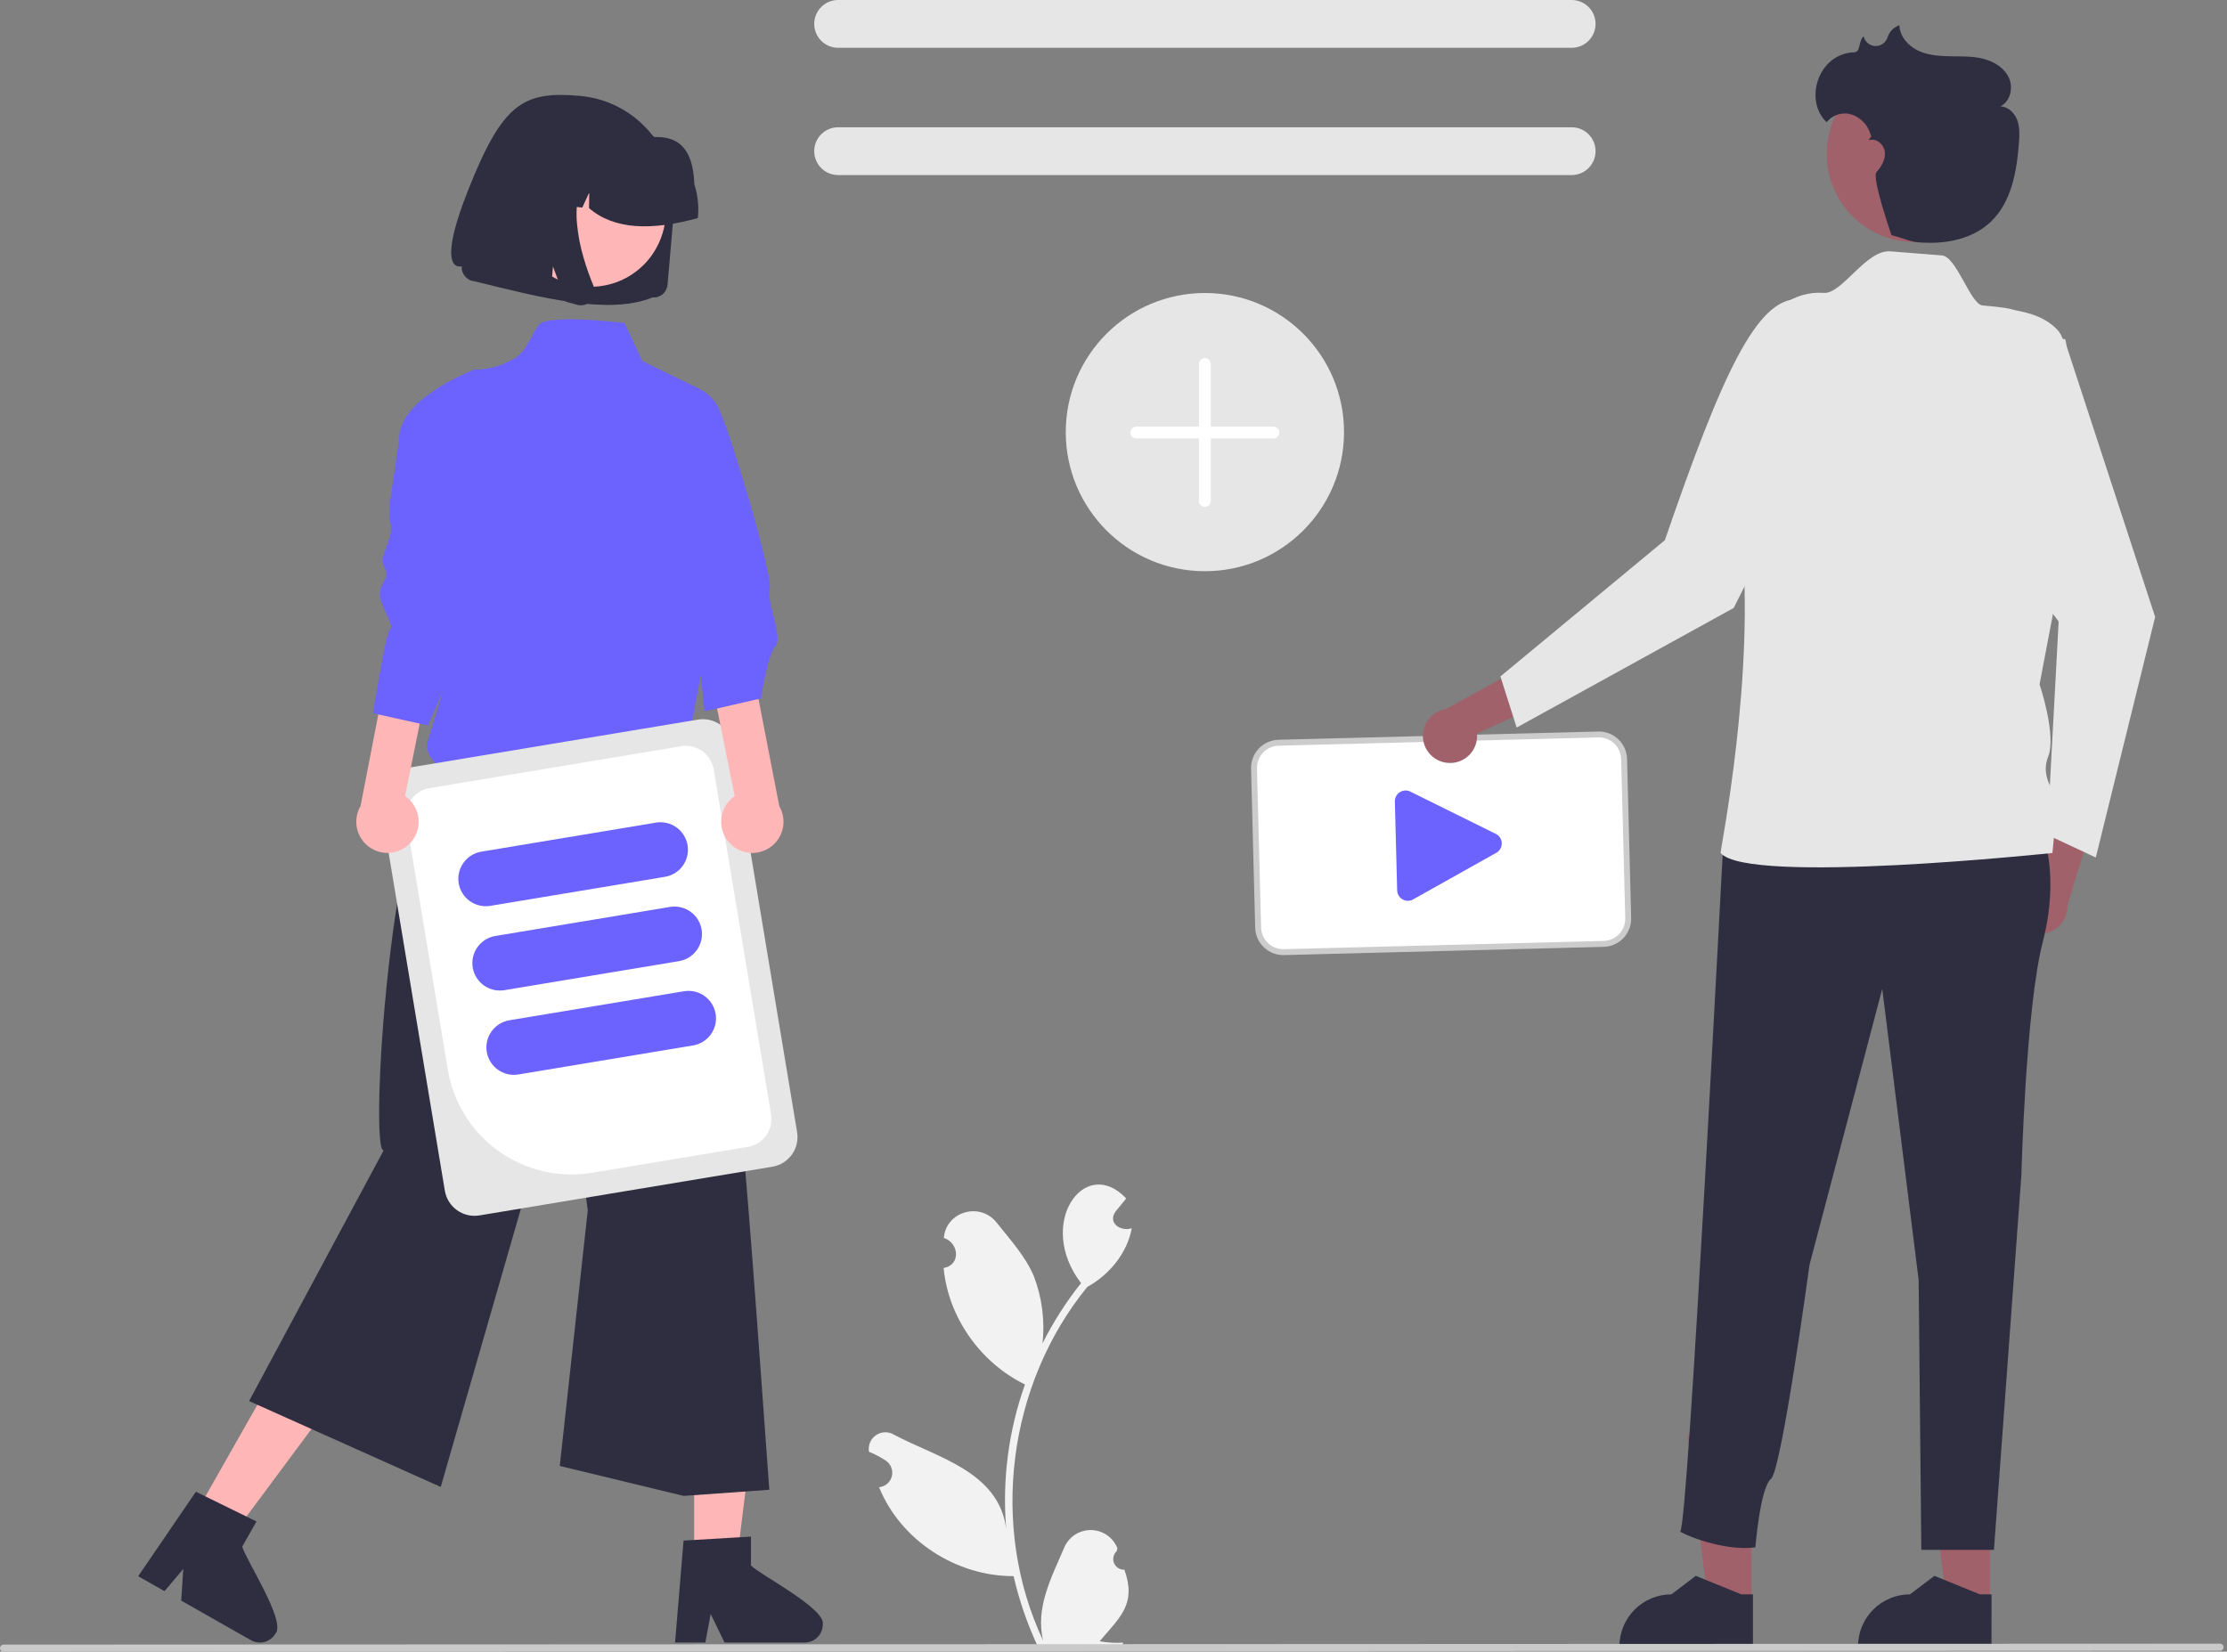 <svg width="337" height="250" viewBox="0 0 337 250" fill="none" xmlns="http://www.w3.org/2000/svg">
    <rect x="0" y="0" width="337" height="250" fill="#808080" stroke="none"/>
    <g clip-path="url(#clip0_109_723)">
        <path d="M170.154 237.597C169.823 237.613 169.495 237.526 169.214 237.348C168.934 237.171 168.715 236.911 168.587 236.605C168.459 236.299 168.428 235.961 168.498 235.636C168.569 235.312 168.738 235.017 168.981 234.792C169.022 234.63 169.051 234.513 169.092 234.351C168.775 233.545 168.224 232.852 167.511 232.361C166.797 231.87 165.953 231.604 165.087 231.595C164.221 231.587 163.372 231.838 162.649 232.315C161.926 232.793 161.363 233.475 161.03 234.275C159.112 238.765 156.629 243.414 157.864 248.359C149.708 231.074 152.482 209.573 164.535 194.791C167.866 192.956 170.567 189.695 171.27 185.909C169.621 186.468 167.565 185.127 168.805 183.39C169.342 182.726 169.885 182.068 170.422 181.404C164.159 174.733 156.696 185.217 163.59 194.22C161.335 197.047 159.381 200.103 157.761 203.337C158.135 199.903 157.689 196.429 156.459 193.202C155.212 190.194 152.875 187.66 150.817 185.06C148.314 181.891 143.164 183.353 142.827 187.374C145.137 188.133 145.437 191.469 142.795 191.926C143.487 199.406 148.374 206.28 155.104 209.561C152.619 216.535 151.648 223.958 152.257 231.337C151.069 222.714 141.813 220.621 135.343 217.194C134.931 216.929 134.451 216.791 133.962 216.795C133.473 216.799 132.995 216.945 132.588 217.216C132.18 217.486 131.86 217.87 131.667 218.319C131.474 218.768 131.415 219.264 131.499 219.746C132.392 220.109 133.247 220.56 134.051 221.092C134.427 221.346 134.716 221.709 134.878 222.133C135.04 222.557 135.067 223.021 134.955 223.461C134.843 223.901 134.598 224.295 134.253 224.59C133.908 224.885 133.48 225.066 133.028 225.109C136.29 233.18 144.721 238.6 153.381 238.57C154.214 242.186 155.419 245.706 156.979 249.073H169.832C169.878 248.93 169.92 248.783 169.961 248.64C168.772 248.715 167.577 248.644 166.405 248.428C169.552 244.702 171.987 242.8 170.155 237.598L170.154 237.597Z" fill="#F2F2F2"/>
        <path d="M237.831 7.235H126.829C125.87 7.235 124.949 6.854 124.271 6.176C123.593 5.497 123.211 4.577 123.211 3.618C123.211 2.658 123.593 1.738 124.271 1.06C124.949 0.381 125.87 0 126.829 0H237.831C238.79 0 239.71 0.381 240.389 1.06C241.067 1.738 241.448 2.658 241.448 3.618C241.448 4.577 241.067 5.497 240.389 6.176C239.71 6.854 238.79 7.235 237.831 7.235Z" fill="#E6E6E6"/>
        <path d="M237.831 26.498H126.829C125.87 26.498 124.949 26.117 124.271 25.438C123.593 24.76 123.211 23.84 123.211 22.88C123.211 21.921 123.593 21.001 124.271 20.322C124.949 19.644 125.87 19.263 126.829 19.263H237.831C238.79 19.263 239.71 19.644 240.389 20.322C241.067 21.001 241.448 21.921 241.448 22.88C241.448 23.84 241.067 24.76 240.389 25.438C239.71 26.117 238.79 26.498 237.831 26.498Z" fill="#E6E6E6"/>
        <path d="M242.68 142.871L194.292 144.12C193.283 144.145 192.305 143.768 191.573 143.073C190.841 142.378 190.415 141.421 190.387 140.411L189.766 116.328C189.741 115.319 190.117 114.341 190.812 113.609C191.508 112.877 192.465 112.45 193.474 112.423L241.862 111.174C242.871 111.149 243.849 111.526 244.581 112.221C245.313 112.916 245.739 113.873 245.767 114.882L246.388 138.966C246.413 139.975 246.037 140.953 245.342 141.685C244.646 142.417 243.689 142.843 242.68 142.871Z" fill="white"/>
        <path d="M242.692 143.318L194.304 144.567C193.176 144.595 192.083 144.175 191.265 143.398C190.447 142.621 189.97 141.551 189.94 140.423L189.318 116.339C189.29 115.211 189.711 114.118 190.488 113.3C191.265 112.482 192.335 112.006 193.462 111.975L241.85 110.726C242.978 110.698 244.071 111.119 244.889 111.896C245.708 112.673 246.184 113.743 246.215 114.871L246.836 138.954C246.864 140.082 246.443 141.175 245.666 141.993C244.889 142.811 243.82 143.288 242.692 143.318ZM193.486 112.871C192.595 112.895 191.751 113.271 191.137 113.917C190.524 114.563 190.192 115.426 190.214 116.316L190.835 140.4C190.859 141.29 191.235 142.135 191.881 142.748C192.527 143.362 193.39 143.694 194.281 143.672L242.669 142.423C243.559 142.399 244.404 142.023 245.017 141.377C245.63 140.731 245.963 139.868 245.941 138.977L245.319 114.894C245.295 114.003 244.919 113.159 244.273 112.545C243.627 111.932 242.764 111.6 241.874 111.622L193.486 112.871Z" fill="#CCCCCC"/>
        <path d="M213.095 136.352C212.82 136.358 212.548 136.295 212.305 136.168C212.044 136.036 211.825 135.835 211.67 135.588C211.515 135.34 211.43 135.055 211.425 134.763L211.078 121.323C211.07 121.031 211.141 120.743 211.283 120.488C211.425 120.234 211.632 120.022 211.884 119.875C212.136 119.728 212.423 119.651 212.714 119.653C213.006 119.655 213.291 119.735 213.541 119.885L226.465 126.276C226.7 126.417 226.896 126.615 227.034 126.852C227.172 127.088 227.248 127.356 227.255 127.63C227.262 127.904 227.2 128.175 227.074 128.419C226.948 128.662 226.763 128.87 226.536 129.023L213.959 136.072C213.704 136.246 213.404 136.343 213.095 136.352Z" fill="#6C63FF"/>
        <path d="M182.33 86.46C193.958 86.46 203.384 77.034 203.384 65.406C203.384 53.778 193.958 44.351 182.33 44.351C170.702 44.351 161.275 53.778 161.275 65.406C161.275 77.034 170.702 86.46 182.33 86.46Z" fill="#E6E6E6"/>
        <path d="M182.33 76.732C182.092 76.732 181.864 76.638 181.696 76.47C181.528 76.302 181.434 76.074 181.434 75.836V55.103C181.434 54.865 181.528 54.637 181.696 54.469C181.864 54.301 182.092 54.207 182.33 54.207C182.567 54.207 182.795 54.301 182.963 54.469C183.131 54.637 183.226 54.865 183.226 55.103V75.836C183.226 76.074 183.131 76.302 182.963 76.47C182.795 76.638 182.567 76.732 182.33 76.732Z" fill="white"/>
        <path d="M192.697 66.365H171.963C171.726 66.365 171.498 66.271 171.33 66.103C171.162 65.935 171.067 65.707 171.067 65.469C171.067 65.232 171.162 65.004 171.33 64.836C171.498 64.668 171.726 64.573 171.963 64.573H192.697C192.934 64.573 193.162 64.668 193.33 64.836C193.498 65.004 193.593 65.232 193.593 65.469C193.593 65.707 193.498 65.935 193.33 66.103C193.162 66.271 192.934 66.365 192.697 66.365Z" fill="white"/>
        <path d="M104.831 133.497H68.994V93.18H104.831C100.917 98.442 102.854 115.928 104.831 133.497Z" fill="#FFB6B6"/>
        <path d="M105.039 236.375H111.49L114.559 211.492L105.038 211.493L105.039 236.375Z" fill="#FFB6B6"/>
        <path d="M113.636 236.956V232.582L111.94 232.686L105.037 233.095L103.439 233.193L102.218 247.84L102.152 248.625H106.733L106.88 247.845L107.545 244.301L109.263 247.845L109.639 248.625H121.783C122.506 248.62 123.197 248.331 123.708 247.819C124.218 247.308 124.506 246.616 124.51 245.893C125.022 243.499 114.923 238.324 113.636 236.956Z" fill="#2F2E41"/>
        <path d="M29.463 229.353L35.074 232.537L50.023 212.41L41.742 207.712L29.463 229.353Z" fill="#FFB6B6"/>
        <path d="M36.657 234.098L38.811 230.298L37.295 229.551L31.084 226.502L29.645 225.794L22.572 236.149L20.909 238.581L22.79 239.649L24.89 240.844L27.736 237.485L27.42 242.278L37.339 247.911H37.344L37.982 248.271C38.612 248.626 39.358 248.718 40.055 248.525C40.752 248.331 41.344 247.869 41.701 247.24C43.326 245.408 37.099 235.931 36.657 234.098Z" fill="#2F2E41"/>
        <path d="M67.65 114.235C59.005 119.963 55.824 174.997 58.069 174.099L37.694 212.071L66.695 225.071L85.764 158.86L88.942 183.225L84.705 221.893L103.45 226.426L116.416 225.5C113.047 179.409 110.011 130.798 103.039 111.995L67.65 114.235Z" fill="#2F2E41"/>
        <path d="M94.506 48.903C94.506 48.903 84.909 47.661 81.985 48.831C80.945 49.247 79.904 53.069 77.953 54.207C74.421 56.267 71.538 55.92 71.538 55.92C72.918 73.489 72.843 87.118 64.588 112.568C64.58 113.212 64.738 113.847 65.046 114.412C65.354 114.978 65.802 115.455 66.347 115.798C66.893 116.14 67.517 116.338 68.16 116.37C68.803 116.402 69.444 116.269 70.021 115.983L103.935 113.339L107.956 92.177L113.219 81.066L106.4 67.031L105.815 58.844L97.216 54.655L94.506 48.903Z" fill="#6C63FF"/>
        <path d="M98.743 45.019L98.753 45.02C99.305 45.068 99.853 44.894 100.277 44.538C100.7 44.181 100.965 43.671 101.013 43.119L102.023 31.51C102.206 29.43 101.969 27.335 101.326 25.349C100.066 21.472 97.358 18.231 93.767 16.302C91.913 15.308 89.877 14.7 87.782 14.515C79.21 13.755 76.091 15.56 70.886 28.661C65.68 41.762 69.874 40.288 69.874 40.288C69.849 40.568 69.881 40.85 69.968 41.117C70.138 41.638 70.503 42.074 70.986 42.332C71.234 42.465 71.507 42.546 71.787 42.571C81.931 45.078 92.169 47.72 98.744 45.019L98.743 45.019Z" fill="#2F2E41"/>
        <path d="M79.762 25.562C78.503 27.451 77.833 29.671 77.835 31.942C77.837 34.212 78.512 36.431 79.775 38.318C81.037 40.205 82.83 41.675 84.928 42.544C87.026 43.412 89.334 43.64 91.561 43.197C93.035 42.909 94.437 42.331 95.686 41.497C96.936 40.663 98.007 39.59 98.838 38.339C100.094 36.45 100.763 34.231 100.76 31.963C100.757 29.695 100.083 27.478 98.822 25.592C97.561 23.706 95.77 22.236 93.675 21.367C91.58 20.498 89.274 20.269 87.048 20.708C85.573 20.995 84.169 21.571 82.919 22.404C81.668 23.238 80.595 24.311 79.762 25.562Z" fill="#FFB6B6"/>
        <path d="M105.623 32.775C105.767 31.13 105.58 29.473 105.071 27.902C104.93 24.052 103.79 20.572 99.094 20.749C97.637 19.969 96.038 19.49 94.392 19.34L92.069 19.126C92.043 19.124 92.017 19.122 91.991 19.119C88.741 18.839 85.513 19.86 83.017 21.96C80.521 24.059 78.96 27.064 78.68 30.314L78.66 30.546L83.573 30.994L85.657 26.457L85.584 31.178L88.122 31.41L89.172 29.121L89.136 31.501C92.924 34.793 98.635 34.929 105.6 33.008L105.623 32.775Z" fill="#2F2E41"/>
        <path d="M89.988 43.889C90.033 44.271 89.969 44.657 89.804 45.005C89.721 45.183 89.614 45.349 89.485 45.497C89.375 45.623 89.25 45.736 89.113 45.833C88.708 46.118 88.215 46.251 87.721 46.206C87.69 46.203 87.66 46.199 87.629 46.195C87.598 46.191 87.568 46.186 87.537 46.181C87.507 46.175 87.476 46.169 87.445 46.162C87.415 46.155 87.385 46.148 87.354 46.139L85.637 45.67L83.681 40.328L83.272 45.03L75.464 42.912L77.2 22.957L90.492 24.178L90.13 24.531C88.927 25.717 88.075 27.212 87.668 28.851C87.263 30.512 87.146 32.23 87.322 33.931C87.487 35.651 87.817 37.35 88.307 39.007C88.734 40.474 89.245 41.915 89.837 43.323C89.914 43.503 89.965 43.694 89.988 43.889Z" fill="#2F2E41"/>
        <path d="M67.317 180.234L57.553 121.522C57.357 120.333 57.64 119.115 58.341 118.135C59.041 117.155 60.102 116.493 61.29 116.294L105.631 108.921C106.82 108.725 108.037 109.008 109.017 109.708C109.997 110.409 110.66 111.47 110.859 112.658L120.622 171.37C120.818 172.559 120.535 173.776 119.834 174.756C119.134 175.736 118.073 176.399 116.885 176.598L72.544 183.971C71.356 184.167 70.138 183.884 69.158 183.183C68.178 182.483 67.516 181.422 67.317 180.234Z" fill="#E6E6E6"/>
        <path d="M67.769 161.935L61.492 124.189C61.308 123.076 61.574 121.936 62.23 121.018C62.886 120.1 63.879 119.48 64.992 119.294L103.099 112.957C104.212 112.773 105.353 113.038 106.271 113.694C107.189 114.35 107.809 115.344 107.995 116.456L116.683 168.702C116.867 169.816 116.601 170.956 115.945 171.874C115.289 172.792 114.296 173.412 113.183 173.598L89.576 177.524C84.618 178.342 79.537 177.161 75.449 174.239C71.361 171.316 68.599 166.891 67.769 161.935Z" fill="white"/>
        <path d="M69.414 133.695C69.234 132.607 69.493 131.493 70.134 130.596C70.775 129.699 71.746 129.093 72.833 128.911L99.268 124.515C100.356 124.335 101.47 124.595 102.366 125.236C103.263 125.878 103.868 126.848 104.048 127.936C104.229 129.023 103.971 130.137 103.33 131.034C102.69 131.931 101.72 132.537 100.633 132.719L74.198 137.115C73.11 137.295 71.995 137.035 71.098 136.394C70.201 135.753 69.596 134.782 69.414 133.695Z" fill="#6C63FF"/>
        <path d="M71.536 146.457C71.356 145.369 71.615 144.254 72.256 143.357C72.897 142.461 73.868 141.855 74.956 141.673L101.39 137.277C102.478 137.097 103.592 137.356 104.489 137.998C105.385 138.639 105.99 139.61 106.171 140.697C106.352 141.785 106.093 142.899 105.453 143.796C104.812 144.693 103.842 145.299 102.755 145.481L76.32 149.877C75.232 150.056 74.117 149.797 73.221 149.156C72.324 148.515 71.718 147.544 71.536 146.457Z" fill="#6C63FF"/>
        <path d="M73.658 159.218C73.478 158.131 73.737 157.016 74.378 156.119C75.02 155.222 75.99 154.616 77.078 154.434L103.512 150.038C104.6 149.859 105.714 150.118 106.61 150.759C107.507 151.401 108.112 152.372 108.293 153.459C108.473 154.546 108.215 155.661 107.575 156.558C106.934 157.455 105.964 158.061 104.877 158.242L78.442 162.638C77.354 162.818 76.24 162.559 75.343 161.918C74.446 161.276 73.84 160.306 73.658 159.218Z" fill="#6C63FF"/>
        <path d="M62.043 127.65C62.516 127.155 62.875 126.563 63.097 125.916C63.319 125.268 63.397 124.58 63.326 123.899C63.256 123.219 63.038 122.561 62.689 121.973C62.339 121.384 61.866 120.879 61.302 120.491L65.955 97.402L59.885 94.545L54.559 122.009C53.977 123.007 53.782 124.183 54.01 125.316C54.238 126.448 54.873 127.458 55.795 128.153C56.718 128.849 57.864 129.182 59.015 129.089C60.166 128.996 61.244 128.484 62.043 127.65Z" fill="#FFB6B6"/>
        <path d="M71.681 55.999C71.681 55.999 61.012 60.014 60.427 65.862C59.842 71.71 58.498 76.922 59.083 79.261C59.668 81.6 57.073 84.258 58.242 86.013C59.412 87.767 56.607 88.344 57.777 91.268C58.946 94.192 59.531 94.776 58.946 95.361C58.362 95.946 56.451 107.963 56.451 107.963L64.757 109.807L75.594 85.159L71.681 55.999Z" fill="#6C63FF"/>
        <path d="M110.438 127.65C109.965 127.155 109.606 126.563 109.384 125.916C109.163 125.268 109.084 124.58 109.155 123.899C109.225 123.219 109.443 122.561 109.792 121.973C110.142 121.384 110.615 120.879 111.179 120.491L106.526 97.402L112.596 94.545L117.922 122.009C118.504 123.007 118.699 124.183 118.471 125.316C118.243 126.448 117.608 127.458 116.686 128.153C115.763 128.849 114.618 129.182 113.466 129.089C112.315 128.996 111.237 128.484 110.438 127.65Z" fill="#FFB6B6"/>
        <path d="M103.476 58.259C104.587 58.321 105.66 58.679 106.586 59.296C107.511 59.913 108.255 60.767 108.739 61.768C110.494 65.277 117.063 87.394 116.478 89.148C115.894 90.903 118.544 96.568 117.374 97.738C116.205 98.907 115.135 105.723 115.135 105.723L106.612 107.679L103.862 81.651L103.476 58.259Z" fill="#6C63FF"/>
        <path d="M304.829 138.352C304.66 137.781 304.618 137.179 304.707 136.59C304.795 136.001 305.012 135.438 305.341 134.942C305.671 134.445 306.105 134.027 306.614 133.716C307.122 133.406 307.693 133.21 308.285 133.144L311.485 119.017L316.698 124.447L312.86 137.03C312.906 138.032 312.582 139.016 311.95 139.795C311.318 140.575 310.422 141.095 309.432 141.258C308.443 141.421 307.427 141.215 306.579 140.68C305.73 140.144 305.108 139.316 304.829 138.352Z" fill="#A0616A"/>
        <path d="M312.517 51.318L312.773 52.532L326.128 93.388L317.145 129.795L309.792 126.357L311.526 94.078C298.329 76.459 294.448 70.082 295.599 51.744L312.517 51.318Z" fill="#E6E6E6"/>
        <path d="M301.136 242.592L294.567 242.591L291.441 217.251L301.137 217.252L301.136 242.592Z" fill="#A0616A"/>
        <path d="M301.367 249.445L281.165 249.444V249.189C281.165 247.103 281.994 245.103 283.468 243.629C284.943 242.154 286.943 241.326 289.028 241.326H289.029L292.719 238.526L299.604 241.326L301.368 241.326L301.367 249.445Z" fill="#2F2E41"/>
        <path d="M265.032 242.592L258.463 242.591L255.337 217.251L265.034 217.252L265.032 242.592Z" fill="#A0616A"/>
        <path d="M265.264 249.445L245.061 249.444V249.189C245.061 247.103 245.89 245.103 247.365 243.629C248.839 242.154 250.839 241.326 252.925 241.326H252.925L256.615 238.526L263.501 241.326L265.264 241.326L265.264 249.445Z" fill="#2F2E41"/>
        <path d="M309.126 126.356C309.126 126.356 311.717 132.511 309.126 142.552C306.534 152.594 305.886 177.861 305.886 177.861L301.732 234.599H290.744L290.337 193.734L284.83 149.679L273.817 191.466C273.817 191.466 269.606 222.564 267.986 223.86C266.366 225.155 265.628 234.207 265.628 234.207C262.299 234.706 257.235 233.404 254.248 231.852C255.479 231.32 260.698 127.888 260.859 126.356C261.492 120.364 309.126 126.356 309.126 126.356Z" fill="#2F2E41"/>
        <path d="M219.104 115.476C219.698 115.525 220.296 115.444 220.855 115.237C221.414 115.03 221.92 114.704 222.339 114.28C222.758 113.856 223.079 113.346 223.28 112.785C223.48 112.223 223.555 111.625 223.499 111.032L236.679 105.023L230.302 101.024L218.764 107.344C217.773 107.504 216.876 108.021 216.242 108.798C215.607 109.576 215.28 110.559 215.322 111.561C215.364 112.563 215.772 113.516 216.469 114.237C217.166 114.959 218.104 115.399 219.104 115.476Z" fill="#A0616A"/>
        <path d="M270.415 65.355L274.89 67.084L262.35 92.023L229.508 110.124L227.046 102.389L251.936 81.764C260.643 56.435 265.874 45.118 272.156 45.273L270.415 65.355Z" fill="#E6E6E6"/>
        <path d="M266.421 51.043C266.991 49.012 268.24 47.237 269.96 46.015C271.68 44.792 273.767 44.197 275.874 44.327C275.907 44.33 275.941 44.332 275.974 44.335C278.772 44.547 282.354 37.758 286.063 38.046C288.673 38.25 291.346 38.46 293.854 38.662C296.089 38.842 298.193 46.078 300.004 46.233C303.426 46.524 304.234 46.749 304.478 46.83C305.45 47.154 309.188 47.41 311.543 50.157C312.597 51.387 316.788 63.027 314.196 75.336C311.605 87.646 308.64 103.591 308.64 103.591C308.64 103.591 311.231 111.293 309.935 114.532C308.64 117.772 311.231 120.039 311.231 121.335C311.231 122.631 310.583 129.109 310.583 129.109C310.583 129.109 264.438 134.007 260.374 129.109C260.24 128.949 265.764 102.099 263.477 80.515C262.222 68.667 264.562 57.567 266.421 51.043Z" fill="#E6E6E6"/>
        <path d="M289.759 36.636C297.122 36.636 303.091 30.668 303.091 23.305C303.091 15.942 297.122 9.974 289.759 9.974C282.396 9.974 276.428 15.942 276.428 23.305C276.428 30.668 282.396 36.636 289.759 36.636Z" fill="#A0616A"/>
        <path d="M280.618 7.913C281.573 7.885 281.245 6.084 282.015 5.509C282.019 5.527 282.023 5.544 282.027 5.561C282.128 5.95 282.351 6.297 282.663 6.549C282.976 6.802 283.361 6.948 283.763 6.965C284.164 6.982 284.561 6.87 284.894 6.645C285.227 6.419 285.479 6.093 285.612 5.714C285.74 5.276 285.971 4.875 286.286 4.544C286.601 4.213 286.991 3.963 287.423 3.815C287.471 5.484 288.733 6.933 290.24 7.654C291.746 8.375 293.464 8.495 295.133 8.52C296.803 8.544 298.497 8.488 300.116 8.897C301.736 9.306 303.311 10.266 304.002 11.786C304.694 13.306 304.201 15.399 302.688 16.106C303.86 16.113 304.854 17.079 305.259 18.179C305.665 19.279 305.603 20.489 305.513 21.657C305.184 25.968 304.381 30.609 301.242 33.582C298.85 35.848 295.425 36.761 292.13 36.748C288.835 36.734 289.415 36.432 286.229 35.591C286.229 35.591 283.2 26.907 283.962 26.053C284.725 25.199 285.359 24.106 285.221 22.969C285.083 21.832 283.861 20.814 282.801 21.247C282.979 20.791 283.113 20.704 283.197 20.727C283.144 20.598 283.097 20.465 283.057 20.331C282.858 19.646 282.498 19.018 282.009 18.499C281.52 17.98 280.914 17.585 280.242 17.346C279.563 17.125 278.833 17.118 278.15 17.325C277.467 17.531 276.863 17.942 276.421 18.502C272.932 15.23 275.096 8.077 280.618 7.913Z" fill="#2F2E41"/>
        <path d="M335.95 249.862L0.533 250C0.392 250 0.257 249.943 0.157 249.843C0.058 249.743 0.002 249.608 0.002 249.467C0.002 249.325 0.058 249.19 0.157 249.09C0.257 248.99 0.392 248.934 0.533 248.933L335.95 248.796C336.092 248.796 336.227 248.852 336.327 248.952C336.427 249.052 336.484 249.187 336.484 249.329C336.484 249.47 336.427 249.606 336.327 249.706C336.227 249.806 336.092 249.862 335.95 249.862Z" fill="#CACACA"/>
    </g>
    <defs>
        <clipPath id="clip0_109_723">
            <rect width="336.484" height="250" fill="white"/>
        </clipPath>
    </defs>
</svg>
